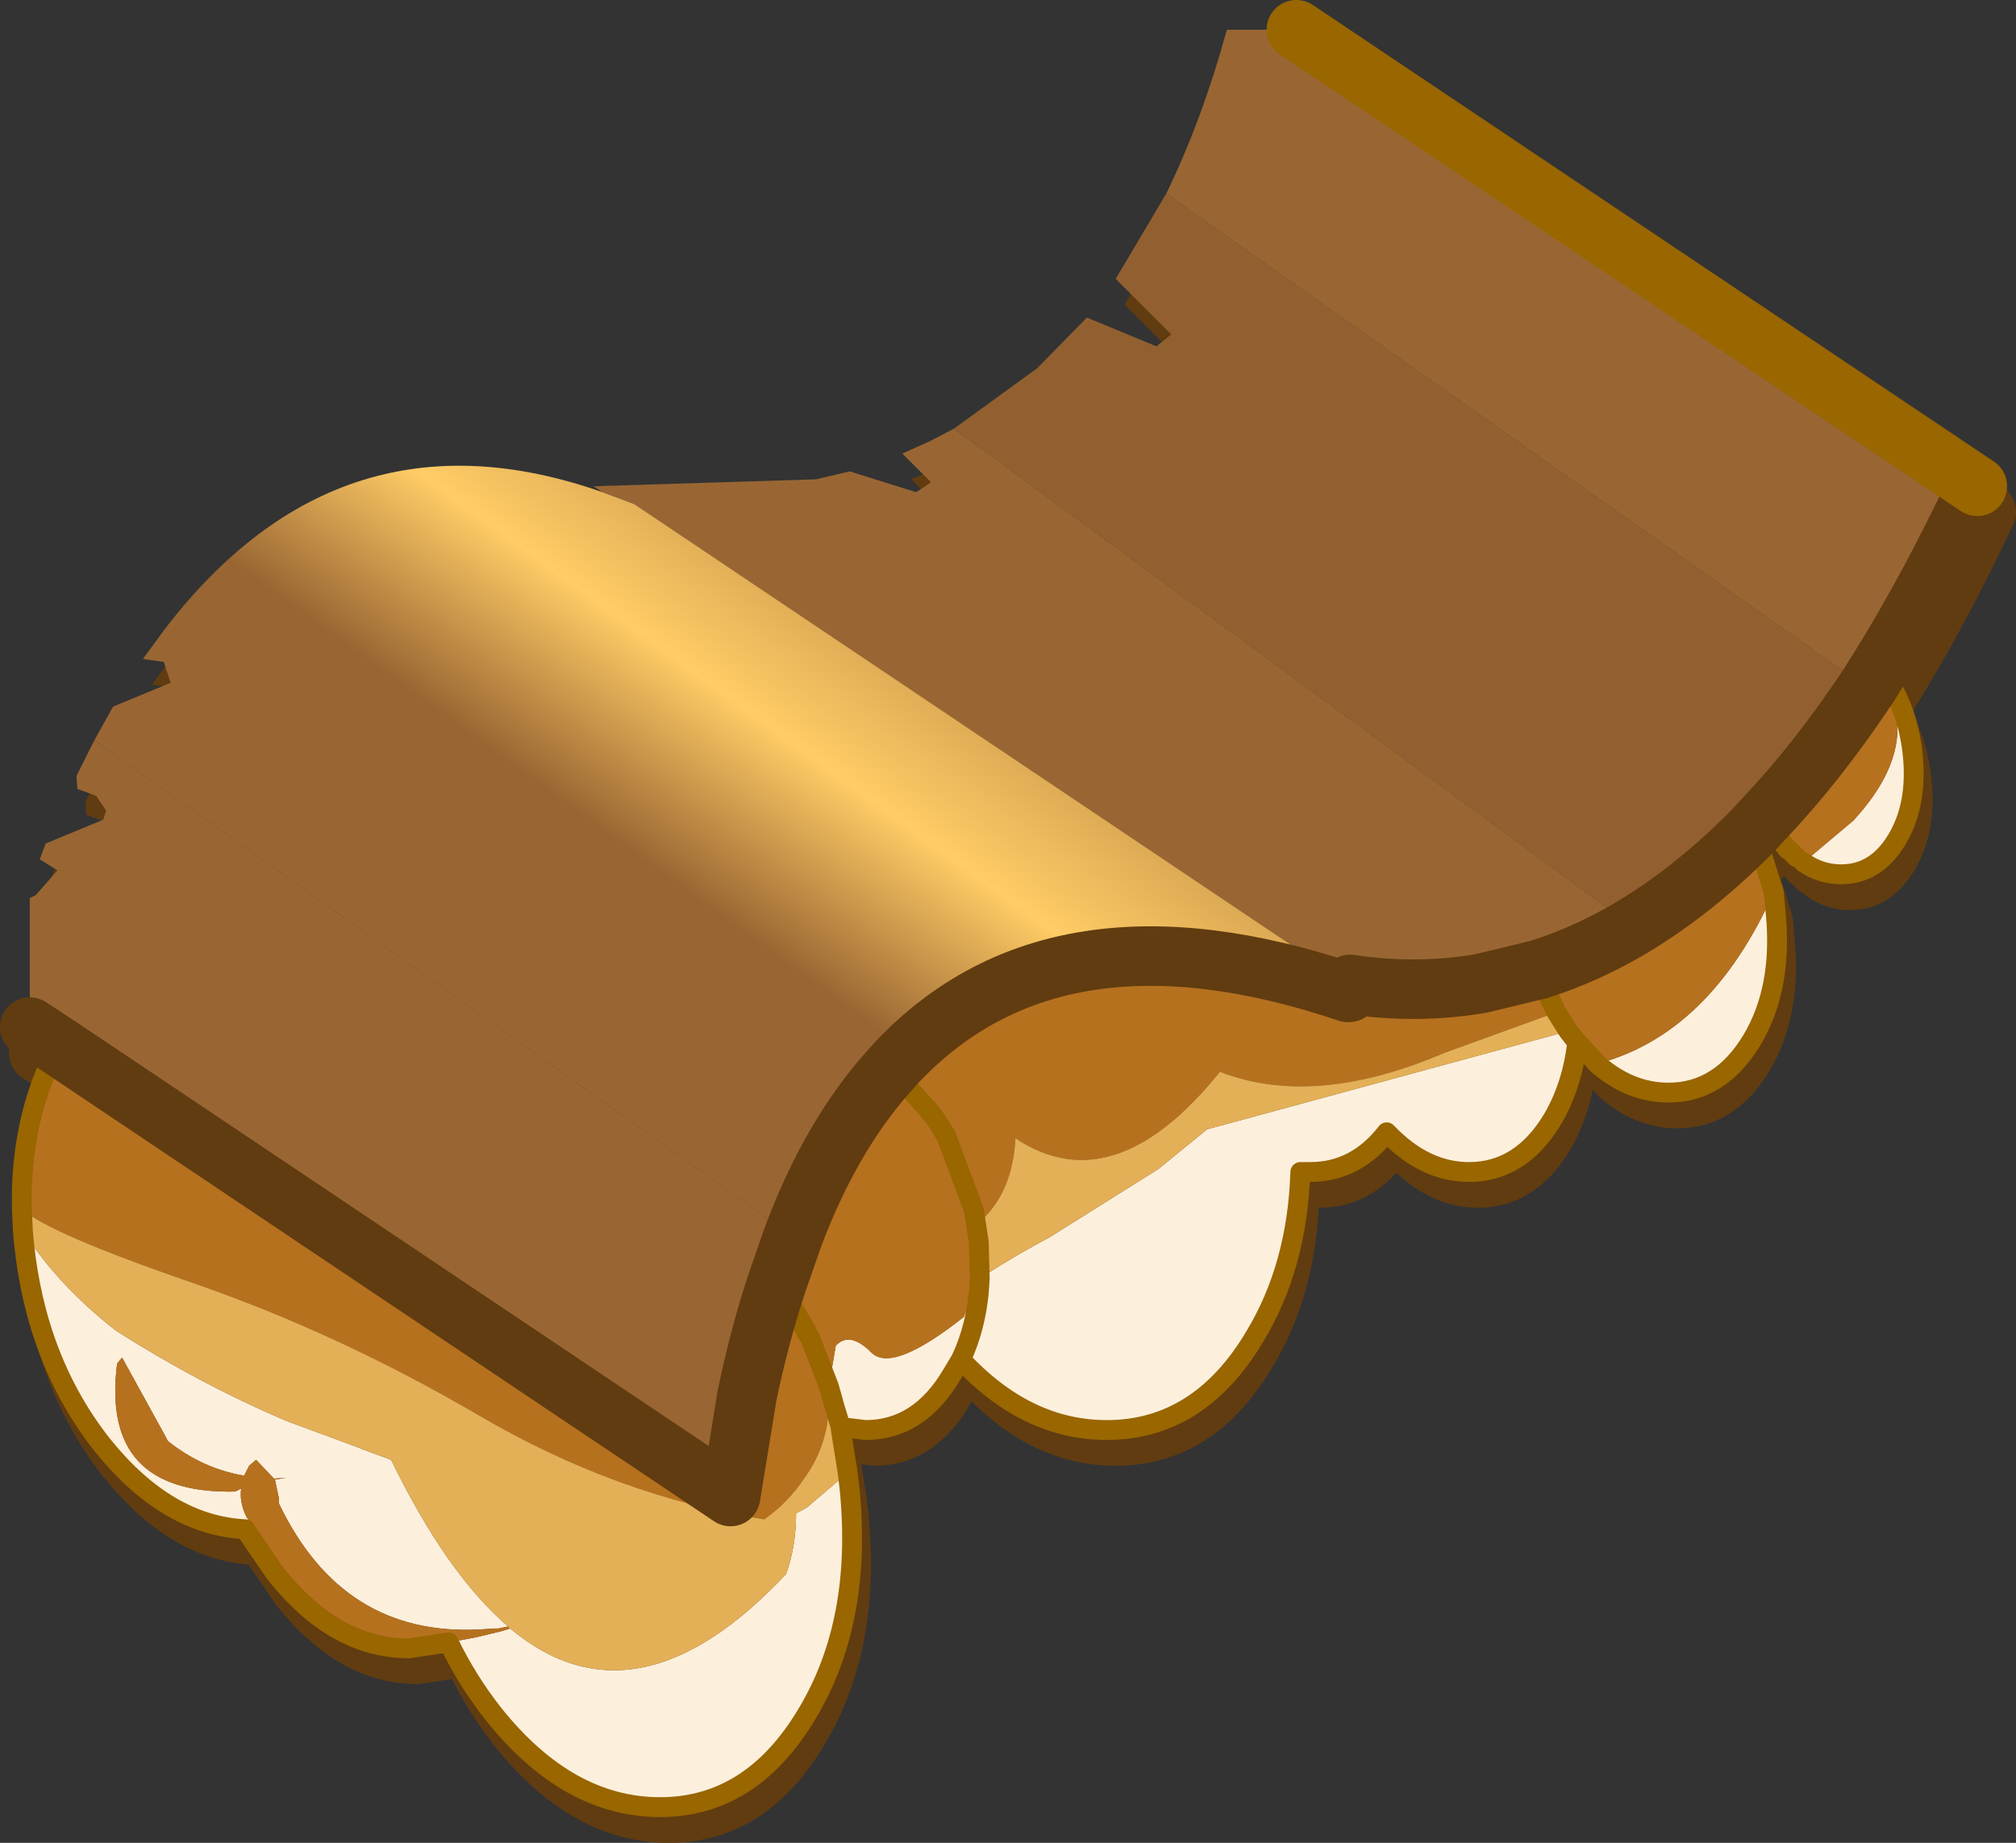 <?xml version="1.0" encoding="UTF-8" standalone="no"?>
<svg xmlns:xlink="http://www.w3.org/1999/xlink" height="92.85px" width="101.55px" xmlns="http://www.w3.org/2000/svg">
  <rect width="100%" height="100%" fill="#333333" stroke="none"/>
  <g transform="matrix(1.0, 0.0, 0.0, 1.0, 1.1, 1.5)">
    <path d="M0.85 51.55 L0.85 45.05 1.15 44.9 2.25 43.65 1.35 43.1 1.65 42.3 4.55 41.1 4.7 40.65 4.2 39.9 3.25 39.55 3.2 38.9 5.05 35.4 7.95 34.2 7.6 33.15 6.55 33.0 7.65 31.5 Q16.5 19.95 29.7 24.6 L29.25 24.3 40.45 23.95 42.15 23.55 45.5 24.6 46.25 24.1 44.8 22.65 46.15 22.05 47.4 21.4 Q49.65 20.1 51.6 18.35 L54.1 15.8 57.6 17.25 58.35 16.65 55.55 13.85 58.1 9.55 Q59.9 5.85 61.15 1.3 L64.65 1.3 98.95 24.3 Q96.55 29.4 94.0 33.5 L94.1 33.6 Q95.45 35.35 95.7 37.85 95.95 40.35 94.9 42.1 93.85 43.85 92.1 43.85 91.05 43.85 90.2 43.25 L89.85 43.0 89.55 42.7 89.5 42.65 89.45 42.6 89.4 42.6 89.05 42.15 89.0 42.1 88.45 41.35 88.25 41.0 87.7 41.6 88.7 44.75 88.8 45.85 Q89.15 49.6 87.6 52.2 86.0 54.85 83.4 54.85 81.45 54.85 79.8 53.4 L78.8 52.3 Q78.55 54.5 77.55 56.2 75.95 58.85 73.35 58.85 71.1 58.85 69.2 56.85 67.65 58.85 65.35 58.85 L64.85 58.85 Q64.7 63.6 62.55 67.15 59.75 71.85 55.1 71.85 51.05 71.85 47.75 68.3 L47.3 69.05 Q45.65 71.85 42.95 71.85 L41.7 71.7 41.7 71.8 42.05 74.0 42.15 74.85 Q42.8 81.5 40.0 86.15 37.2 90.85 32.6 90.85 27.95 90.85 24.2 86.15 22.9 84.5 21.95 82.55 L19.95 82.85 Q16.2 82.85 13.2 79.05 L11.7 76.85 Q7.75 76.65 4.5 72.6 1.15 68.35 0.55 62.35 L0.5 61.8 0.5 61.75 0.45 60.7 0.45 59.75 Q0.55 56.5 1.65 53.85 L2.15 52.85 2.3 52.5 0.85 51.55 M47.75 68.3 Q48.6 66.5 48.7 64.25 L48.7 64.15 48.65 62.35 48.4 60.75 47.0 57.0 46.9 56.85 46.8 56.7 46.75 56.6 46.35 56.0 46.3 55.95 46.2 55.85 46.15 55.75 46.1 55.7 46.0 55.6 45.2 54.7 44.35 54.0 44.1 53.8 44.35 54.0 45.2 54.7 46.0 55.6 46.1 55.7 46.15 55.75 46.2 55.85 46.3 55.95 46.35 56.0 46.75 56.6 46.8 56.7 46.9 56.85 47.0 57.0 48.4 60.75 48.65 62.35 48.7 64.15 48.7 64.25 Q48.6 66.5 47.75 68.3 M38.5 64.4 L39.3 62.1 Q41.2 57.05 44.1 53.8 L44.55 53.3 Q52.55 44.85 67.25 49.8 52.55 44.85 44.55 53.3 L44.1 53.8 Q41.2 57.05 39.3 62.1 L38.5 64.4 39.8 66.55 39.85 66.7 39.95 66.8 39.95 66.9 40.0 67.0 40.1 67.1 40.15 67.2 41.1 69.65 41.3 70.35 41.35 70.55 41.7 71.7 41.35 70.55 41.3 70.35 41.1 69.65 40.15 67.2 40.1 67.1 40.0 67.0 39.95 66.9 39.95 66.8 39.85 66.7 39.8 66.55 38.5 64.4 Q37.6 67.1 36.95 70.25 L36.95 70.3 36.15 75.2 2.3 52.5 36.15 75.2 36.95 70.3 36.95 70.25 Q37.6 67.1 38.5 64.4 M88.25 41.0 Q90.9 38.2 93.4 34.45 L94.0 33.5 93.4 34.45 Q90.9 38.2 88.25 41.0 M78.8 52.3 L78.7 52.2 78.35 51.75 77.75 50.8 77.15 49.55 76.85 48.65 77.15 49.55 77.75 50.8 78.35 51.75 78.7 52.2 78.8 52.3 M76.85 48.65 Q79.25 47.9 81.6 46.5 84.75 44.6 87.7 41.6 84.75 44.6 81.6 46.5 79.25 47.9 76.85 48.65 L73.95 49.35 Q70.75 49.9 67.35 49.4 70.75 49.9 73.95 49.35 L76.85 48.65" fill="#613c10" fill-rule="evenodd" stroke="none"/>
    <path d="M94.0 33.5 L94.1 33.6 Q95.45 35.35 95.7 37.85 95.95 40.35 94.9 42.1 93.85 43.85 92.1 43.85 91.05 43.85 90.2 43.25 M89.85 43.0 L89.55 42.7 89.5 42.65 89.45 42.6 89.4 42.6 89.05 42.15 89.0 42.1 88.45 41.35 88.25 41.0 M87.7 41.6 L88.7 44.75 88.8 45.85 Q89.15 49.6 87.6 52.2 86.0 54.85 83.4 54.85 81.45 54.85 79.8 53.4 L78.8 52.3 Q78.55 54.5 77.55 56.2 75.95 58.85 73.35 58.85 71.1 58.85 69.2 56.85 67.65 58.85 65.35 58.85 L64.85 58.85 Q64.7 63.6 62.55 67.15 59.75 71.85 55.1 71.85 51.05 71.85 47.75 68.3 L47.3 69.05 Q45.65 71.85 42.95 71.85 L41.7 71.7 41.7 71.8 42.05 74.0 42.15 74.85 Q42.8 81.5 40.0 86.15 37.2 90.85 32.6 90.85 27.95 90.85 24.2 86.15 22.9 84.5 21.95 82.55 L19.95 82.85 Q16.2 82.85 13.2 79.05 L11.7 76.85 Q7.75 76.65 4.5 72.6 1.15 68.35 0.55 62.35 L0.5 61.8 M0.5 61.75 L0.45 60.7 0.45 59.75 Q0.55 56.5 1.65 53.85 L2.15 52.85 2.3 52.5 M44.1 53.8 L44.35 54.0 45.2 54.7 46.0 55.6 46.1 55.7 46.15 55.75 46.2 55.85 46.3 55.95 46.35 56.0 46.75 56.6 46.8 56.7 46.9 56.85 47.0 57.0 48.4 60.75 48.65 62.35 48.7 64.15 48.7 64.25 Q48.6 66.5 47.75 68.3 M38.5 64.4 L39.8 66.55 39.85 66.7 39.95 66.8 39.95 66.9 40.0 67.0 40.1 67.1 40.15 67.2 41.1 69.65 41.3 70.35 41.35 70.55 41.7 71.7 M76.85 48.65 L77.15 49.55 77.75 50.8 78.35 51.75 78.7 52.2 78.8 52.3" fill="none" stroke="#613c10" stroke-linecap="round" stroke-linejoin="round" stroke-width="1.0"/>
    <path d="M98.95 24.3 Q96.55 29.4 94.0 33.5 L93.4 34.45 Q90.9 38.2 88.25 41.0 L87.7 41.6 Q84.75 44.6 81.6 46.5 79.25 47.9 76.85 48.65 L73.95 49.35 Q70.75 49.9 67.35 49.4 M2.3 52.5 L0.85 51.55 M67.25 49.8 Q52.55 44.85 44.55 53.3 L44.1 53.8 Q41.2 57.05 39.3 62.1 L38.5 64.4 Q37.6 67.1 36.95 70.25 L36.95 70.3 36.15 75.2 2.3 52.5" fill="none" stroke="#613c10" stroke-linecap="round" stroke-linejoin="round" stroke-width="3.0"/>
    <path d="M64.65 1.3 L98.95 24.3" fill="none" stroke="#613c10" stroke-linecap="round" stroke-linejoin="round" stroke-width="3.0"/>
    <path d="M92.95 33.15 L93.55 32.2 93.65 32.3 Q95.0 34.05 95.25 36.55 95.5 39.05 94.45 40.8 93.4 42.55 91.65 42.55 90.6 42.55 89.75 41.95 L92.25 39.85 Q95.8 36.0 93.7 32.6 91.65 36.55 88.0 40.05 L87.8 39.7 Q90.45 36.9 92.95 33.15 M88.25 43.45 L88.35 44.55 Q88.7 48.3 87.15 50.9 85.55 53.55 82.95 53.55 81.0 53.55 79.35 52.1 85.05 50.6 88.25 43.45 M78.35 51.0 Q78.1 53.2 77.1 54.9 75.5 57.55 72.9 57.55 70.65 57.55 68.75 55.55 67.2 57.55 64.9 57.55 L64.4 57.55 Q64.25 62.3 62.1 65.85 59.3 70.55 54.65 70.55 50.6 70.55 47.3 67.0 L46.85 67.75 Q45.2 70.55 42.5 70.55 L41.25 70.4 40.9 69.25 40.85 69.05 40.65 68.35 41.0 66.3 Q41.7 65.55 42.8 66.65 43.85 67.7 47.45 64.85 L48.25 62.85 48.25 62.95 48.5 62.75 Q50.05 61.75 51.75 60.85 L57.25 57.4 59.7 55.4 77.9 50.45 78.25 50.9 78.35 51.0 M41.6 72.7 L41.7 73.55 Q42.35 80.2 39.55 84.85 36.75 89.55 32.15 89.55 27.5 89.55 23.75 84.85 22.45 83.2 21.5 81.25 L19.5 81.55 Q15.75 81.55 12.75 77.75 L11.25 75.55 Q7.3 75.35 4.05 71.3 0.7 67.05 0.1 61.05 L0.05 60.5 Q1.8 63.25 4.75 65.55 9.0 68.25 13.35 70.1 L17.0 71.45 17.1 71.5 18.6 72.05 Q21.4 77.8 24.5 80.45 L24.0 80.55 23.8 80.55 23.05 80.6 Q16.15 80.95 12.95 74.25 L12.95 74.0 12.75 73.05 13.3 72.95 12.7 73.0 11.8 72.05 11.45 72.35 11.2 72.85 Q9.1 72.5 7.35 71.1 L7.25 70.9 5.05 66.9 4.8 67.2 Q3.95 73.8 10.75 73.65 L11.05 73.5 Q10.95 74.15 11.3 74.9 L11.65 75.45 Q14.65 82.15 21.5 81.25 L22.85 81.0 24.1 80.7 24.6 80.55 Q30.95 85.85 38.5 77.8 39.0 76.4 39.0 74.75 L39.55 74.45 41.6 72.7 M47.3 67.0 Q48.15 65.2 48.25 62.95 48.15 65.2 47.3 67.0" fill="#fcefdc" fill-rule="evenodd" stroke="none"/>
    <path d="M88.0 40.05 Q91.65 36.55 93.7 32.6 95.8 36.0 92.25 39.85 L89.75 41.95 89.4 41.7 89.1 41.4 89.05 41.35 89.0 41.3 88.95 41.3 88.6 40.85 88.55 40.8 88.0 40.05 M87.25 40.3 L88.25 43.45 Q85.05 50.6 79.35 52.1 L78.35 51.0 78.25 50.9 77.9 50.45 77.3 49.5 76.7 48.25 77.3 49.5 71.65 51.55 Q65.1 54.35 60.35 52.5 55.0 59.15 50.05 55.85 49.9 58.65 48.2 60.1 L48.1 60.2 47.95 59.45 46.55 55.7 46.45 55.55 46.35 55.4 46.3 55.3 45.9 54.7 45.85 54.65 45.75 54.55 45.7 54.45 45.65 54.4 45.55 54.3 44.75 53.4 43.9 52.7 43.65 52.5 43.9 52.7 44.75 53.4 45.55 54.3 45.65 54.4 45.7 54.45 45.75 54.55 45.85 54.65 45.9 54.7 46.3 55.3 46.35 55.4 46.45 55.55 46.55 55.7 47.95 59.45 48.2 61.05 48.25 62.85 47.45 64.85 Q43.85 67.7 42.8 66.65 41.7 65.55 41.0 66.3 L40.65 68.35 39.7 65.9 39.65 65.8 39.55 65.7 39.5 65.6 39.5 65.5 39.4 65.4 39.35 65.25 38.05 63.1 39.35 65.25 39.4 65.4 39.5 65.5 39.5 65.6 39.55 65.7 39.65 65.8 39.7 65.9 40.65 68.35 40.85 69.05 40.65 69.15 40.65 69.3 Q40.6 71.35 39.4 73.0 38.6 74.2 37.4 75.05 30.0 73.9 23.0 69.8 16.0 65.7 8.65 63.15 1.25 60.6 0.0 59.4 L0.0 58.45 Q0.1 55.2 1.2 52.55 L1.7 51.55 1.85 51.2 35.7 73.9 36.5 69.0 36.5 68.95 Q37.15 65.8 38.05 63.1 L38.85 60.8 Q40.75 55.75 43.65 52.5 L44.1 52.0 Q52.1 43.55 66.8 48.5 L66.85 48.5 68.1 48.9 66.9 48.1 Q70.3 48.6 73.5 48.05 L76.7 48.25 76.4 47.35 Q78.8 46.6 81.15 45.2 84.3 43.3 87.25 40.3 M21.5 81.25 Q14.65 82.15 11.65 75.45 L11.3 74.9 Q10.95 74.15 11.05 73.5 L10.75 73.65 Q3.95 73.8 4.8 67.2 L5.05 66.9 7.25 70.9 7.35 71.1 Q9.1 72.5 11.2 72.85 L11.45 72.35 11.8 72.05 12.7 73.0 13.3 72.95 12.75 73.05 12.95 74.0 12.95 74.25 Q16.15 80.95 23.05 80.6 L23.8 80.55 24.0 80.55 24.5 80.45 24.55 80.55 24.6 80.55 24.1 80.7 22.85 81.0 21.5 81.25" fill="#b6711f" fill-rule="evenodd" stroke="none"/>
    <path d="M41.25 70.4 L41.25 70.5 41.6 72.7 39.55 74.45 39.0 74.75 Q39.0 76.4 38.5 77.8 30.95 85.85 24.6 80.55 L24.55 80.55 24.5 80.45 Q21.4 77.8 18.6 72.05 L17.1 71.5 17.0 71.45 13.35 70.1 Q9.0 68.25 4.75 65.55 1.8 63.25 0.05 60.5 L0.05 60.45 0.0 59.4 Q1.25 60.6 8.65 63.15 16.0 65.7 23.0 69.8 30.0 73.9 37.4 75.05 38.6 74.2 39.4 73.0 40.6 71.35 40.65 69.3 L40.65 69.15 40.85 69.05 40.9 69.25 41.25 70.4 M76.4 47.35 L76.7 48.25 73.5 48.05 76.4 47.35 M77.3 49.5 L77.9 50.45 59.7 55.4 57.25 57.4 51.75 60.85 Q50.05 61.75 48.5 62.75 L48.25 62.95 48.25 62.85 48.2 61.05 47.95 59.45 48.1 60.2 48.2 60.1 Q49.9 58.65 50.05 55.85 55.0 59.15 60.35 52.5 65.1 54.35 71.65 51.55 L77.3 49.5" fill="#e3b058" fill-rule="evenodd" stroke="none"/>
    <path d="M93.55 32.2 L92.95 33.15 57.65 8.25 Q59.45 4.55 60.7 0.0 L64.2 0.0 98.5 23.0 Q96.1 28.1 93.55 32.2 M1.85 51.2 L0.4 50.25 0.4 43.75 0.7 43.6 1.8 42.35 0.9 41.8 1.2 41.0 4.1 39.8 4.25 39.35 3.75 38.6 2.8 38.25 2.75 37.6 3.65 35.8 38.85 60.8 38.05 63.1 Q37.15 65.8 36.5 68.95 L36.5 69.0 35.7 73.9 1.85 51.2 M29.25 23.3 L28.8 23.0 40.0 22.65 41.7 22.25 45.05 23.3 45.8 22.8 44.35 21.35 45.7 20.75 46.95 20.1 81.15 45.2 Q78.8 46.6 76.4 47.35 L73.5 48.05 Q70.3 48.6 66.9 48.1 L30.85 23.9 29.25 23.3" fill="#996633" fill-rule="evenodd" stroke="none"/>
    <path d="M92.95 33.15 Q90.45 36.9 87.8 39.7 L87.25 40.3 Q84.3 43.3 81.15 45.2 L46.95 20.1 51.15 17.05 53.65 14.5 57.15 15.95 57.9 15.35 55.1 12.55 57.65 8.25 92.95 33.15" fill="#926030" fill-rule="evenodd" stroke="none"/>
    <path d="M66.85 48.5 L66.9 48.1 68.1 48.9 66.85 48.5" fill="#c18448" fill-rule="evenodd" stroke="none"/>
    <path d="M66.8 48.5 L66.9 48.1 66.85 48.5 66.8 48.5" fill="#a86f37" fill-rule="evenodd" stroke="none"/>
    <path d="M3.65 35.8 L4.6 34.1 7.5 32.9 7.15 31.85 6.1 31.7 7.2 30.2 Q16.05 18.65 29.25 23.3 L30.85 23.9 66.9 48.1 66.8 48.5 Q52.1 43.55 44.1 52.0 L43.65 52.5 Q40.75 55.75 38.85 60.8 L3.65 35.8" fill="url(#gradient0)" fill-rule="evenodd" stroke="none"/>
    <path d="M87.8 39.7 L88.0 40.05 88.55 40.8 88.6 40.85 88.95 41.3 89.0 41.3 89.05 41.35 89.1 41.4 89.4 41.7 M89.75 41.95 Q90.6 42.55 91.65 42.55 93.4 42.55 94.45 40.8 95.5 39.05 95.25 36.55 95.0 34.05 93.65 32.3 L93.55 32.2 M87.25 40.3 L88.25 43.45 88.35 44.55 Q88.7 48.3 87.15 50.9 85.55 53.55 82.95 53.55 81.0 53.55 79.35 52.1 L78.35 51.0 Q78.1 53.2 77.1 54.9 75.5 57.55 72.9 57.55 70.65 57.55 68.75 55.55 67.2 57.55 64.9 57.55 L64.4 57.55 Q64.25 62.3 62.1 65.85 59.3 70.55 54.65 70.55 50.6 70.55 47.3 67.0 L46.85 67.75 Q45.2 70.55 42.5 70.55 L41.25 70.4 41.25 70.5 41.6 72.7 41.7 73.55 Q42.35 80.2 39.55 84.85 36.75 89.55 32.15 89.55 27.5 89.55 23.75 84.85 22.45 83.2 21.5 81.25 L19.5 81.55 Q15.75 81.55 12.75 77.75 L11.25 75.55 Q7.3 75.35 4.05 71.3 0.7 67.05 0.1 61.05 L0.05 60.5 M0.05 60.45 L0.0 59.4 0.0 58.45 Q0.1 55.2 1.2 52.55 L1.7 51.55 1.85 51.2 M76.4 47.35 L76.7 48.25 77.3 49.5 77.9 50.45 78.25 50.9 78.35 51.0 M43.65 52.5 L43.9 52.7 44.75 53.4 45.55 54.3 45.65 54.4 45.7 54.45 45.75 54.55 45.85 54.65 45.9 54.7 46.3 55.3 46.35 55.4 46.45 55.55 46.55 55.7 47.95 59.45 48.2 61.05 48.25 62.85 48.25 62.95 Q48.15 65.2 47.3 67.0 M38.05 63.1 L39.35 65.25 39.4 65.4 39.5 65.5 39.5 65.6 39.55 65.7 39.65 65.8 39.7 65.9 40.65 68.35 40.85 69.05 40.9 69.25 41.25 70.4" fill="none" stroke="#996600" stroke-linecap="round" stroke-linejoin="round" stroke-width="1.0"/>
    <path d="M93.55 32.2 L92.95 33.15 Q90.45 36.9 87.8 39.7 L87.25 40.3 Q84.3 43.3 81.15 45.2 78.8 46.6 76.4 47.35 L73.5 48.05 Q70.3 48.6 66.9 48.1 M93.55 32.2 Q96.1 28.1 98.5 23.0 M1.85 51.2 L0.4 50.25 M66.85 48.5 L66.8 48.5 Q52.1 43.55 44.1 52.0 L43.65 52.5 Q40.75 55.75 38.85 60.8 L38.05 63.1 Q37.15 65.8 36.5 68.95 L36.5 69.0 35.7 73.9 1.85 51.2" fill="none" stroke="#613c10" stroke-linecap="round" stroke-linejoin="round" stroke-width="3.0"/>
    <path d="M98.5 23.0 L64.2 0.0" fill="none" stroke="#996600" stroke-linecap="round" stroke-linejoin="round" stroke-width="3.0"/>
  </g>
  <defs>
    <linearGradient gradientTransform="matrix(0.011, -0.015, 0.029, 0.021, 42.75, 31.3)" gradientUnits="userSpaceOnUse" id="gradient0" spreadMethod="pad" x1="-819.2" x2="819.2">
      <stop offset="0.0" stop-color="#996633"/>
      <stop offset="0.302" stop-color="#ffcc66"/>
      <stop offset="0.929" stop-color="#996633"/>
    </linearGradient>
  </defs>
</svg>
